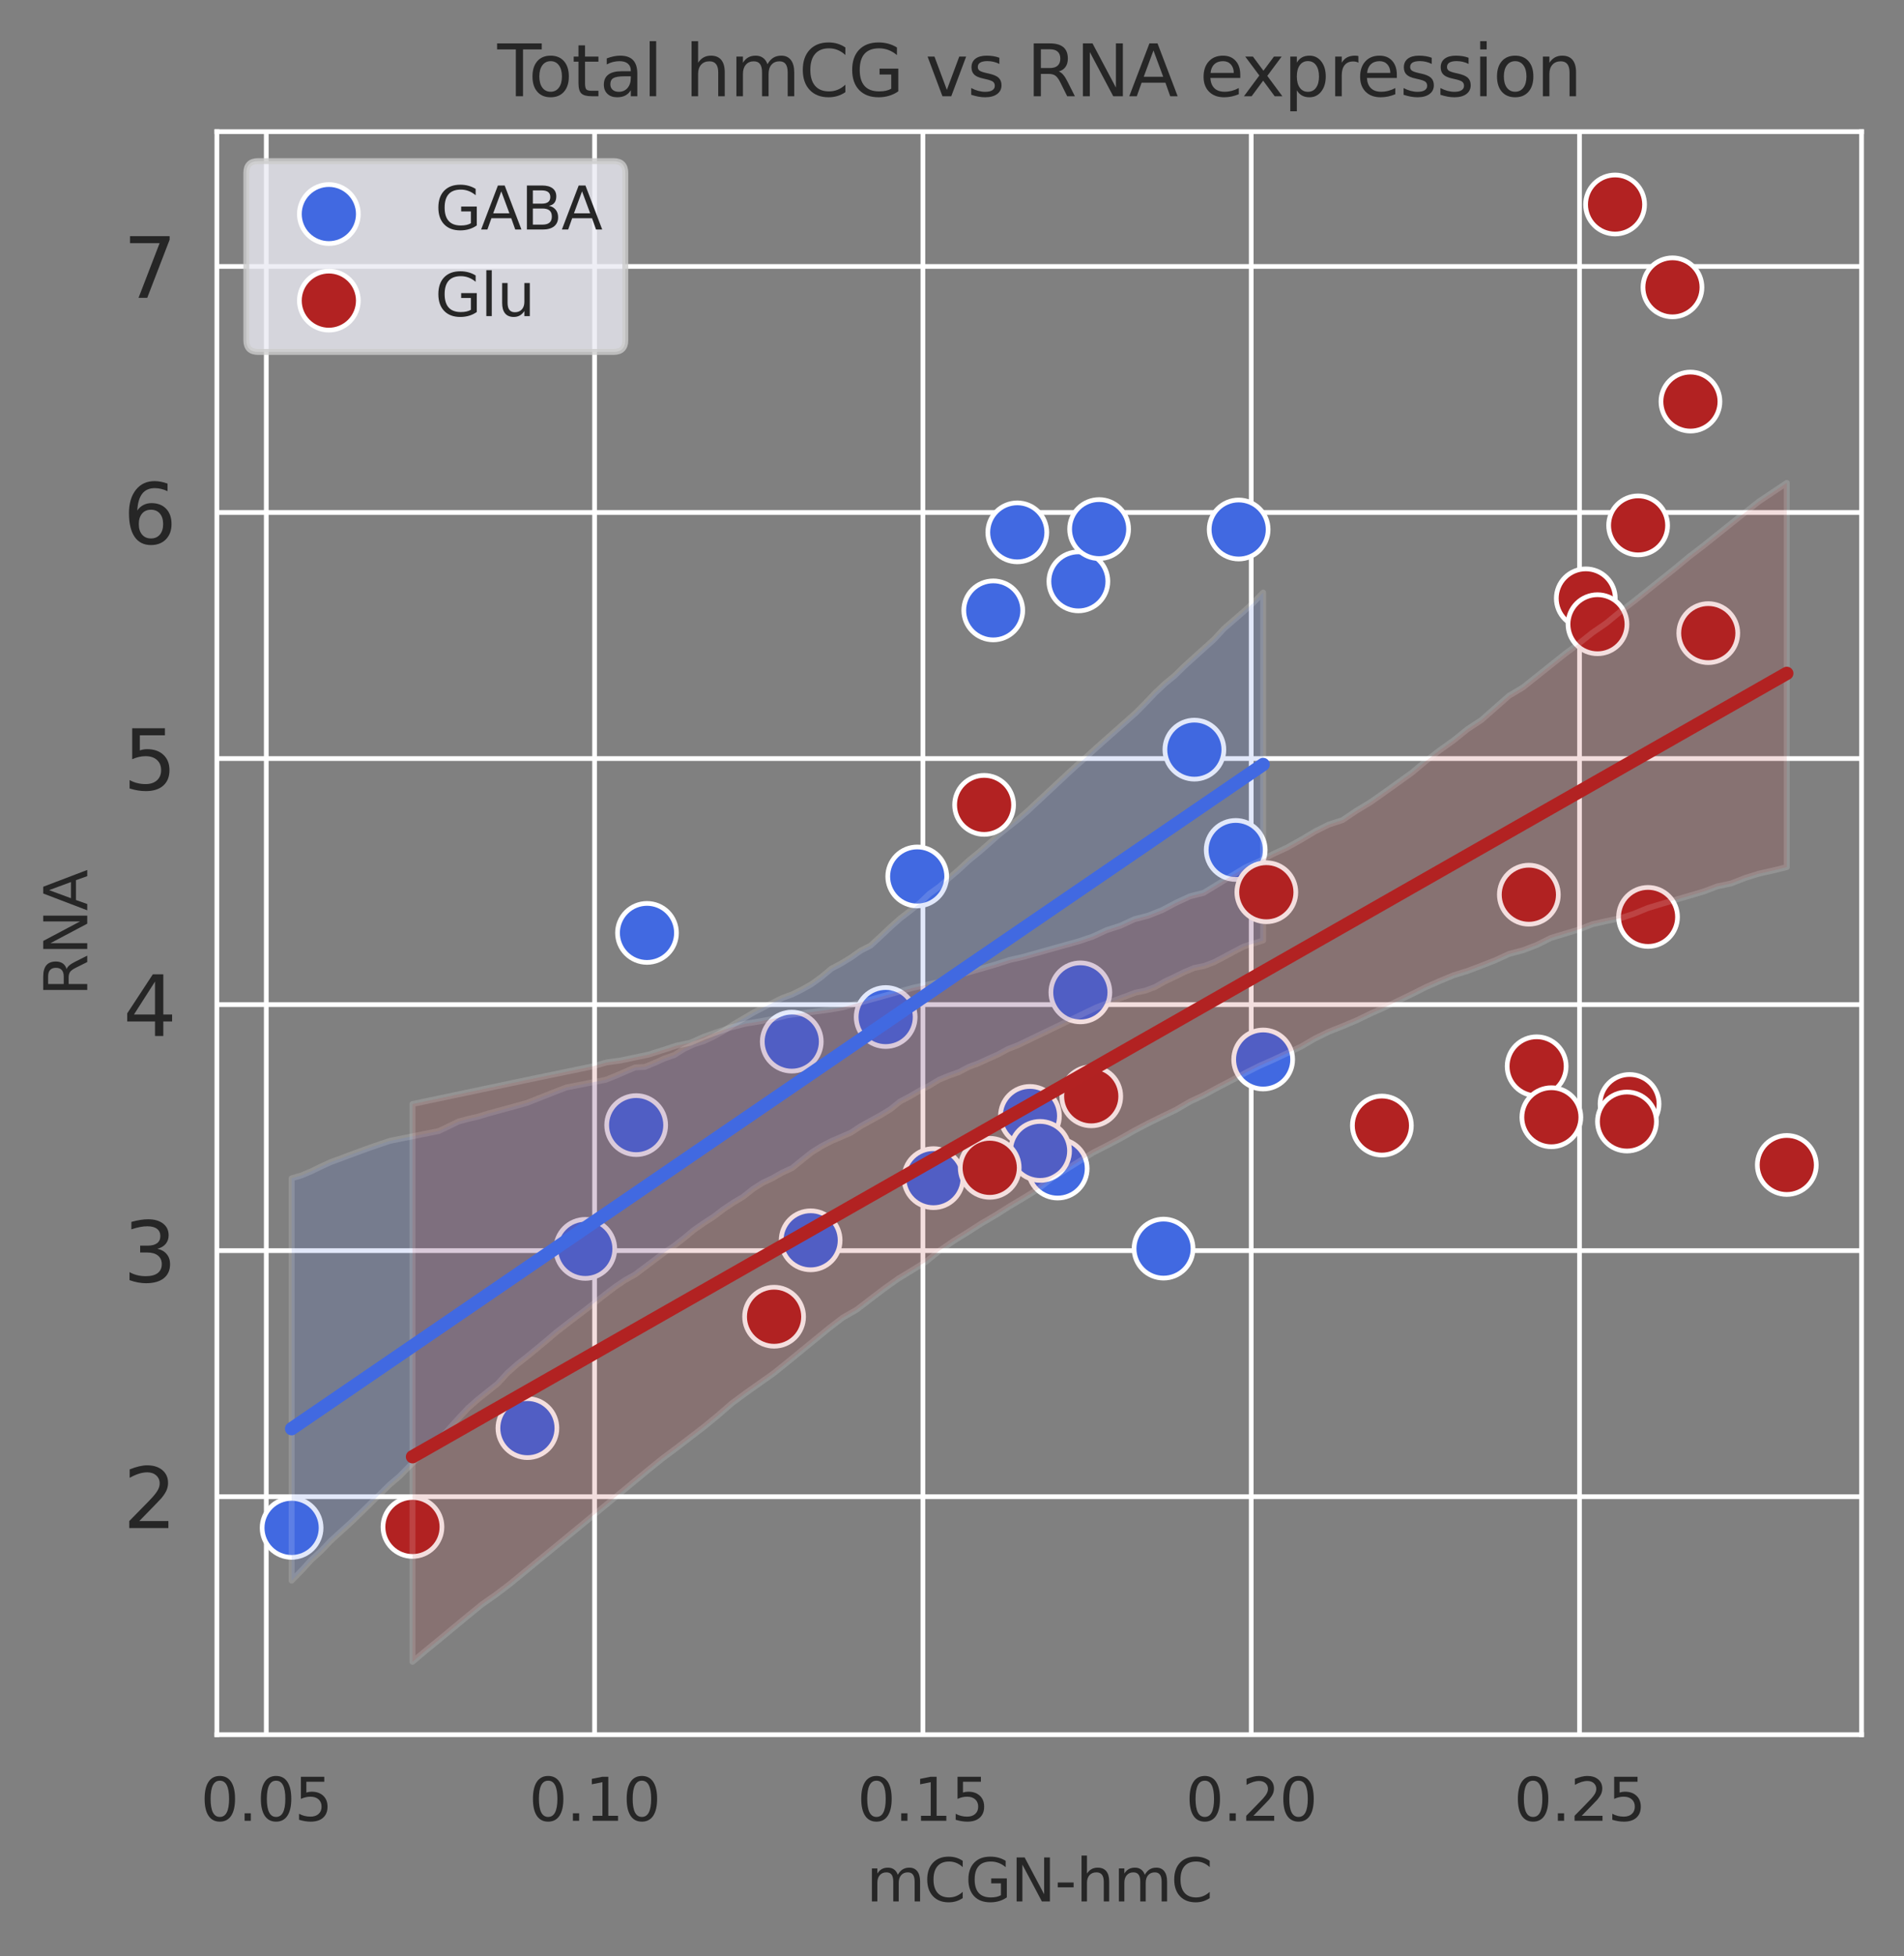 <?xml version="1.0" encoding="utf-8" standalone="no"?>
<!DOCTYPE svg PUBLIC "-//W3C//DTD SVG 1.1//EN"
  "http://www.w3.org/Graphics/SVG/1.1/DTD/svg11.dtd">
<svg xmlns:xlink="http://www.w3.org/1999/xlink" width="322.986pt" height="331.674pt" viewBox="0 0 322.986 331.674" xmlns="http://www.w3.org/2000/svg" version="1.1">
 <rect x="0" y="0" width="322.986" height="331.674" fill="#808080" stroke="none"/>
 <defs>
  <style type="text/css">*{stroke-linejoin: round; stroke-linecap: butt}</style>
 </defs>
 <g id="figure_1">
  <g id="patch_1">
   <path d="M 0 331.674 
L 322.986 331.674 
L 322.986 0 
L 0 0 
L 0 331.674 
z
" style="fill: none"/>
  </g>
  <g id="axes_1">
   <g id="patch_2">
    <path d="M 36.786 294.118 
L 315.786 294.118 
L 315.786 22.318 
L 36.786 22.318 
L 36.786 294.118 
z
" style="fill: none"/>
   </g>
   <g id="matplotlib.axis_1">
    <g id="xtick_1">
     <g id="line2d_1">
      <path d="M 45.169 294.118 
L 45.169 22.318 
" clip-path="url(#p84ac9ad704)" style="fill: none; stroke: #ffffff; stroke-width: 0.8; stroke-linecap: round"/>
     </g>
     <g id="text_1">
      <!-- 0.05 -->
      <g style="fill: #262626" transform="translate(34.036 308.717)scale(0.1 -0.1)">
       <defs>
        <path id="DejaVuSans-30" d="M 2034 4250 
Q 1547 4250 1301 3770 
Q 1056 3291 1056 2328 
Q 1056 1369 1301 889 
Q 1547 409 2034 409 
Q 2525 409 2770 889 
Q 3016 1369 3016 2328 
Q 3016 3291 2770 3770 
Q 2525 4250 2034 4250 
z
M 2034 4750 
Q 2819 4750 3233 4129 
Q 3647 3509 3647 2328 
Q 3647 1150 3233 529 
Q 2819 -91 2034 -91 
Q 1250 -91 836 529 
Q 422 1150 422 2328 
Q 422 3509 836 4129 
Q 1250 4750 2034 4750 
z
" transform="scale(0.016)"/>
        <path id="DejaVuSans-2e" d="M 684 794 
L 1344 794 
L 1344 0 
L 684 0 
L 684 794 
z
" transform="scale(0.016)"/>
        <path id="DejaVuSans-35" d="M 691 4666 
L 3169 4666 
L 3169 4134 
L 1269 4134 
L 1269 2991 
Q 1406 3038 1543 3061 
Q 1681 3084 1819 3084 
Q 2600 3084 3056 2656 
Q 3513 2228 3513 1497 
Q 3513 744 3044 326 
Q 2575 -91 1722 -91 
Q 1428 -91 1123 -41 
Q 819 9 494 109 
L 494 744 
Q 775 591 1075 516 
Q 1375 441 1709 441 
Q 2250 441 2565 725 
Q 2881 1009 2881 1497 
Q 2881 1984 2565 2268 
Q 2250 2553 1709 2553 
Q 1456 2553 1204 2497 
Q 953 2441 691 2322 
L 691 4666 
z
" transform="scale(0.016)"/>
       </defs>
       <use xlink:href="#DejaVuSans-30"/>
       <use xlink:href="#DejaVuSans-2e" x="63.623"/>
       <use xlink:href="#DejaVuSans-30" x="95.41"/>
       <use xlink:href="#DejaVuSans-35" x="159.033"/>
      </g>
     </g>
    </g>
    <g id="xtick_2">
     <g id="line2d_2">
      <path d="M 100.862 294.118 
L 100.862 22.318 
" clip-path="url(#p84ac9ad704)" style="fill: none; stroke: #ffffff; stroke-width: 0.8; stroke-linecap: round"/>
     </g>
     <g id="text_2">
      <!-- 0.10 -->
      <g style="fill: #262626" transform="translate(89.73 308.717)scale(0.1 -0.1)">
       <defs>
        <path id="DejaVuSans-31" d="M 794 531 
L 1825 531 
L 1825 4091 
L 703 3866 
L 703 4441 
L 1819 4666 
L 2450 4666 
L 2450 531 
L 3481 531 
L 3481 0 
L 794 0 
L 794 531 
z
" transform="scale(0.016)"/>
       </defs>
       <use xlink:href="#DejaVuSans-30"/>
       <use xlink:href="#DejaVuSans-2e" x="63.623"/>
       <use xlink:href="#DejaVuSans-31" x="95.41"/>
       <use xlink:href="#DejaVuSans-30" x="159.033"/>
      </g>
     </g>
    </g>
    <g id="xtick_3">
     <g id="line2d_3">
      <path d="M 156.556 294.118 
L 156.556 22.318 
" clip-path="url(#p84ac9ad704)" style="fill: none; stroke: #ffffff; stroke-width: 0.8; stroke-linecap: round"/>
     </g>
     <g id="text_3">
      <!-- 0.15 -->
      <g style="fill: #262626" transform="translate(145.423 308.717)scale(0.1 -0.1)">
       <use xlink:href="#DejaVuSans-30"/>
       <use xlink:href="#DejaVuSans-2e" x="63.623"/>
       <use xlink:href="#DejaVuSans-31" x="95.41"/>
       <use xlink:href="#DejaVuSans-35" x="159.033"/>
      </g>
     </g>
    </g>
    <g id="xtick_4">
     <g id="line2d_4">
      <path d="M 212.25 294.118 
L 212.25 22.318 
" clip-path="url(#p84ac9ad704)" style="fill: none; stroke: #ffffff; stroke-width: 0.8; stroke-linecap: round"/>
     </g>
     <g id="text_4">
      <!-- 0.20 -->
      <g style="fill: #262626" transform="translate(201.117 308.717)scale(0.1 -0.1)">
       <defs>
        <path id="DejaVuSans-32" d="M 1228 531 
L 3431 531 
L 3431 0 
L 469 0 
L 469 531 
Q 828 903 1448 1529 
Q 2069 2156 2228 2338 
Q 2531 2678 2651 2914 
Q 2772 3150 2772 3378 
Q 2772 3750 2511 3984 
Q 2250 4219 1831 4219 
Q 1534 4219 1204 4116 
Q 875 4013 500 3803 
L 500 4441 
Q 881 4594 1212 4672 
Q 1544 4750 1819 4750 
Q 2544 4750 2975 4387 
Q 3406 4025 3406 3419 
Q 3406 3131 3298 2873 
Q 3191 2616 2906 2266 
Q 2828 2175 2409 1742 
Q 1991 1309 1228 531 
z
" transform="scale(0.016)"/>
       </defs>
       <use xlink:href="#DejaVuSans-30"/>
       <use xlink:href="#DejaVuSans-2e" x="63.623"/>
       <use xlink:href="#DejaVuSans-32" x="95.41"/>
       <use xlink:href="#DejaVuSans-30" x="159.033"/>
      </g>
     </g>
    </g>
    <g id="xtick_5">
     <g id="line2d_5">
      <path d="M 267.944 294.118 
L 267.944 22.318 
" clip-path="url(#p84ac9ad704)" style="fill: none; stroke: #ffffff; stroke-width: 0.8; stroke-linecap: round"/>
     </g>
     <g id="text_5">
      <!-- 0.25 -->
      <g style="fill: #262626" transform="translate(256.811 308.717)scale(0.1 -0.1)">
       <use xlink:href="#DejaVuSans-30"/>
       <use xlink:href="#DejaVuSans-2e" x="63.623"/>
       <use xlink:href="#DejaVuSans-32" x="95.41"/>
       <use xlink:href="#DejaVuSans-35" x="159.033"/>
      </g>
     </g>
    </g>
    <g id="text_6">
     <!-- mCGN-hmC -->
     <g style="fill: #262626" transform="translate(146.975 322.395)scale(0.1 -0.1)">
      <defs>
       <path id="DejaVuSans-6d" d="M 3328 2828 
Q 3544 3216 3844 3400 
Q 4144 3584 4550 3584 
Q 5097 3584 5394 3201 
Q 5691 2819 5691 2113 
L 5691 0 
L 5113 0 
L 5113 2094 
Q 5113 2597 4934 2840 
Q 4756 3084 4391 3084 
Q 3944 3084 3684 2787 
Q 3425 2491 3425 1978 
L 3425 0 
L 2847 0 
L 2847 2094 
Q 2847 2600 2669 2842 
Q 2491 3084 2119 3084 
Q 1678 3084 1418 2786 
Q 1159 2488 1159 1978 
L 1159 0 
L 581 0 
L 581 3500 
L 1159 3500 
L 1159 2956 
Q 1356 3278 1631 3431 
Q 1906 3584 2284 3584 
Q 2666 3584 2933 3390 
Q 3200 3197 3328 2828 
z
" transform="scale(0.016)"/>
       <path id="DejaVuSans-43" d="M 4122 4306 
L 4122 3641 
Q 3803 3938 3442 4084 
Q 3081 4231 2675 4231 
Q 1875 4231 1450 3742 
Q 1025 3253 1025 2328 
Q 1025 1406 1450 917 
Q 1875 428 2675 428 
Q 3081 428 3442 575 
Q 3803 722 4122 1019 
L 4122 359 
Q 3791 134 3420 21 
Q 3050 -91 2638 -91 
Q 1578 -91 968 557 
Q 359 1206 359 2328 
Q 359 3453 968 4101 
Q 1578 4750 2638 4750 
Q 3056 4750 3426 4639 
Q 3797 4528 4122 4306 
z
" transform="scale(0.016)"/>
       <path id="DejaVuSans-47" d="M 3809 666 
L 3809 1919 
L 2778 1919 
L 2778 2438 
L 4434 2438 
L 4434 434 
Q 4069 175 3628 42 
Q 3188 -91 2688 -91 
Q 1594 -91 976 548 
Q 359 1188 359 2328 
Q 359 3472 976 4111 
Q 1594 4750 2688 4750 
Q 3144 4750 3555 4637 
Q 3966 4525 4313 4306 
L 4313 3634 
Q 3963 3931 3569 4081 
Q 3175 4231 2741 4231 
Q 1884 4231 1454 3753 
Q 1025 3275 1025 2328 
Q 1025 1384 1454 906 
Q 1884 428 2741 428 
Q 3075 428 3337 486 
Q 3600 544 3809 666 
z
" transform="scale(0.016)"/>
       <path id="DejaVuSans-4e" d="M 628 4666 
L 1478 4666 
L 3547 763 
L 3547 4666 
L 4159 4666 
L 4159 0 
L 3309 0 
L 1241 3903 
L 1241 0 
L 628 0 
L 628 4666 
z
" transform="scale(0.016)"/>
       <path id="DejaVuSans-2d" d="M 313 2009 
L 1997 2009 
L 1997 1497 
L 313 1497 
L 313 2009 
z
" transform="scale(0.016)"/>
       <path id="DejaVuSans-68" d="M 3513 2113 
L 3513 0 
L 2938 0 
L 2938 2094 
Q 2938 2591 2744 2837 
Q 2550 3084 2163 3084 
Q 1697 3084 1428 2787 
Q 1159 2491 1159 1978 
L 1159 0 
L 581 0 
L 581 4863 
L 1159 4863 
L 1159 2956 
Q 1366 3272 1645 3428 
Q 1925 3584 2291 3584 
Q 2894 3584 3203 3211 
Q 3513 2838 3513 2113 
z
" transform="scale(0.016)"/>
      </defs>
      <use xlink:href="#DejaVuSans-6d"/>
      <use xlink:href="#DejaVuSans-43" x="97.412"/>
      <use xlink:href="#DejaVuSans-47" x="167.236"/>
      <use xlink:href="#DejaVuSans-4e" x="244.727"/>
      <use xlink:href="#DejaVuSans-2d" x="319.531"/>
      <use xlink:href="#DejaVuSans-68" x="355.615"/>
      <use xlink:href="#DejaVuSans-6d" x="418.994"/>
      <use xlink:href="#DejaVuSans-43" x="516.406"/>
     </g>
    </g>
   </g>
   <g id="matplotlib.axis_2">
    <g id="ytick_1">
     <g id="line2d_6">
      <path d="M 36.786 253.767 
L 315.786 253.767 
" clip-path="url(#p84ac9ad704)" style="fill: none; stroke: #ffffff; stroke-width: 0.8; stroke-linecap: round"/>
     </g>
     <g id="text_7">
      <!-- 2 -->
      <g style="fill: #262626" transform="translate(20.878 259.086)scale(0.14 -0.14)">
       <use xlink:href="#DejaVuSans-32"/>
      </g>
     </g>
    </g>
    <g id="ytick_2">
     <g id="line2d_7">
      <path d="M 36.786 212.049 
L 315.786 212.049 
" clip-path="url(#p84ac9ad704)" style="fill: none; stroke: #ffffff; stroke-width: 0.8; stroke-linecap: round"/>
     </g>
     <g id="text_8">
      <!-- 3 -->
      <g style="fill: #262626" transform="translate(20.878 217.368)scale(0.14 -0.14)">
       <defs>
        <path id="DejaVuSans-33" d="M 2597 2516 
Q 3050 2419 3304 2112 
Q 3559 1806 3559 1356 
Q 3559 666 3084 287 
Q 2609 -91 1734 -91 
Q 1441 -91 1130 -33 
Q 819 25 488 141 
L 488 750 
Q 750 597 1062 519 
Q 1375 441 1716 441 
Q 2309 441 2620 675 
Q 2931 909 2931 1356 
Q 2931 1769 2642 2001 
Q 2353 2234 1838 2234 
L 1294 2234 
L 1294 2753 
L 1863 2753 
Q 2328 2753 2575 2939 
Q 2822 3125 2822 3475 
Q 2822 3834 2567 4026 
Q 2313 4219 1838 4219 
Q 1578 4219 1281 4162 
Q 984 4106 628 3988 
L 628 4550 
Q 988 4650 1302 4700 
Q 1616 4750 1894 4750 
Q 2613 4750 3031 4423 
Q 3450 4097 3450 3541 
Q 3450 3153 3228 2886 
Q 3006 2619 2597 2516 
z
" transform="scale(0.016)"/>
       </defs>
       <use xlink:href="#DejaVuSans-33"/>
      </g>
     </g>
    </g>
    <g id="ytick_3">
     <g id="line2d_8">
      <path d="M 36.786 170.33 
L 315.786 170.33 
" clip-path="url(#p84ac9ad704)" style="fill: none; stroke: #ffffff; stroke-width: 0.8; stroke-linecap: round"/>
     </g>
     <g id="text_9">
      <!-- 4 -->
      <g style="fill: #262626" transform="translate(20.878 175.649)scale(0.14 -0.14)">
       <defs>
        <path id="DejaVuSans-34" d="M 2419 4116 
L 825 1625 
L 2419 1625 
L 2419 4116 
z
M 2253 4666 
L 3047 4666 
L 3047 1625 
L 3713 1625 
L 3713 1100 
L 3047 1100 
L 3047 0 
L 2419 0 
L 2419 1100 
L 313 1100 
L 313 1709 
L 2253 4666 
z
" transform="scale(0.016)"/>
       </defs>
       <use xlink:href="#DejaVuSans-34"/>
      </g>
     </g>
    </g>
    <g id="ytick_4">
     <g id="line2d_9">
      <path d="M 36.786 128.612 
L 315.786 128.612 
" clip-path="url(#p84ac9ad704)" style="fill: none; stroke: #ffffff; stroke-width: 0.8; stroke-linecap: round"/>
     </g>
     <g id="text_10">
      <!-- 5 -->
      <g style="fill: #262626" transform="translate(20.878 133.931)scale(0.14 -0.14)">
       <use xlink:href="#DejaVuSans-35"/>
      </g>
     </g>
    </g>
    <g id="ytick_5">
     <g id="line2d_10">
      <path d="M 36.786 86.894 
L 315.786 86.894 
" clip-path="url(#p84ac9ad704)" style="fill: none; stroke: #ffffff; stroke-width: 0.8; stroke-linecap: round"/>
     </g>
     <g id="text_11">
      <!-- 6 -->
      <g style="fill: #262626" transform="translate(20.878 92.212)scale(0.14 -0.14)">
       <defs>
        <path id="DejaVuSans-36" d="M 2113 2584 
Q 1688 2584 1439 2293 
Q 1191 2003 1191 1497 
Q 1191 994 1439 701 
Q 1688 409 2113 409 
Q 2538 409 2786 701 
Q 3034 994 3034 1497 
Q 3034 2003 2786 2293 
Q 2538 2584 2113 2584 
z
M 3366 4563 
L 3366 3988 
Q 3128 4100 2886 4159 
Q 2644 4219 2406 4219 
Q 1781 4219 1451 3797 
Q 1122 3375 1075 2522 
Q 1259 2794 1537 2939 
Q 1816 3084 2150 3084 
Q 2853 3084 3261 2657 
Q 3669 2231 3669 1497 
Q 3669 778 3244 343 
Q 2819 -91 2113 -91 
Q 1303 -91 875 529 
Q 447 1150 447 2328 
Q 447 3434 972 4092 
Q 1497 4750 2381 4750 
Q 2619 4750 2861 4703 
Q 3103 4656 3366 4563 
z
" transform="scale(0.016)"/>
       </defs>
       <use xlink:href="#DejaVuSans-36"/>
      </g>
     </g>
    </g>
    <g id="ytick_6">
     <g id="line2d_11">
      <path d="M 36.786 45.175 
L 315.786 45.175 
" clip-path="url(#p84ac9ad704)" style="fill: none; stroke: #ffffff; stroke-width: 0.8; stroke-linecap: round"/>
     </g>
     <g id="text_12">
      <!-- 7 -->
      <g style="fill: #262626" transform="translate(20.878 50.494)scale(0.14 -0.14)">
       <defs>
        <path id="DejaVuSans-37" d="M 525 4666 
L 3525 4666 
L 3525 4397 
L 1831 0 
L 1172 0 
L 2766 4134 
L 525 4134 
L 525 4666 
z
" transform="scale(0.016)"/>
       </defs>
       <use xlink:href="#DejaVuSans-37"/>
      </g>
     </g>
    </g>
    <g id="text_13">
     <!-- RNA -->
     <g style="fill: #262626" transform="translate(14.798 168.853)rotate(-90)scale(0.1 -0.1)">
      <defs>
       <path id="DejaVuSans-52" d="M 2841 2188 
Q 3044 2119 3236 1894 
Q 3428 1669 3622 1275 
L 4263 0 
L 3584 0 
L 2988 1197 
Q 2756 1666 2539 1819 
Q 2322 1972 1947 1972 
L 1259 1972 
L 1259 0 
L 628 0 
L 628 4666 
L 2053 4666 
Q 2853 4666 3247 4331 
Q 3641 3997 3641 3322 
Q 3641 2881 3436 2590 
Q 3231 2300 2841 2188 
z
M 1259 4147 
L 1259 2491 
L 2053 2491 
Q 2509 2491 2742 2702 
Q 2975 2913 2975 3322 
Q 2975 3731 2742 3939 
Q 2509 4147 2053 4147 
L 1259 4147 
z
" transform="scale(0.016)"/>
       <path id="DejaVuSans-41" d="M 2188 4044 
L 1331 1722 
L 3047 1722 
L 2188 4044 
z
M 1831 4666 
L 2547 4666 
L 4325 0 
L 3669 0 
L 3244 1197 
L 1141 1197 
L 716 0 
L 50 0 
L 1831 4666 
z
" transform="scale(0.016)"/>
      </defs>
      <use xlink:href="#DejaVuSans-52"/>
      <use xlink:href="#DejaVuSans-4e" x="69.482"/>
      <use xlink:href="#DejaVuSans-41" x="144.287"/>
     </g>
    </g>
   </g>
   <g id="PathCollection_1">
    <defs>
     <path id="m76c5eafc3a" d="M 0 5 
C 1.326 5 2.598 4.473 3.536 3.536 
C 4.473 2.598 5 1.326 5 0 
C 5 -1.326 4.473 -2.598 3.536 -3.536 
C 2.598 -4.473 1.326 -5 0 -5 
C -1.326 -5 -2.598 -4.473 -3.536 -3.536 
C -4.473 -2.598 -5 -1.326 -5 0 
C -5 1.326 -4.473 2.598 -3.536 3.536 
C -2.598 4.473 -1.326 5 0 5 
z
" style="stroke: #ffffff; stroke-width: 0.8"/>
    </defs>
    <g clip-path="url(#p84ac9ad704)">
     <use xlink:href="#m76c5eafc3a" x="214.278" y="179.64" style="fill: #4169e1; stroke: #ffffff; stroke-width: 0.8"/>
     <use xlink:href="#m76c5eafc3a" x="179.419" y="198.129" style="fill: #4169e1; stroke: #ffffff; stroke-width: 0.8"/>
     <use xlink:href="#m76c5eafc3a" x="174.715" y="189.211" style="fill: #4169e1; stroke: #ffffff; stroke-width: 0.8"/>
     <use xlink:href="#m76c5eafc3a" x="183.268" y="168.259" style="fill: #4169e1; stroke: #ffffff; stroke-width: 0.8"/>
     <use xlink:href="#m76c5eafc3a" x="176.432" y="195.14" style="fill: #4169e1; stroke: #ffffff; stroke-width: 0.8"/>
     <use xlink:href="#m76c5eafc3a" x="197.379" y="211.703" style="fill: #4169e1; stroke: #ffffff; stroke-width: 0.8"/>
     <use xlink:href="#m76c5eafc3a" x="182.932" y="98.571" style="fill: #4169e1; stroke: #ffffff; stroke-width: 0.8"/>
     <use xlink:href="#m76c5eafc3a" x="134.311" y="176.605" style="fill: #4169e1; stroke: #ffffff; stroke-width: 0.8"/>
     <use xlink:href="#m76c5eafc3a" x="137.514" y="210.297" style="fill: #4169e1; stroke: #ffffff; stroke-width: 0.8"/>
     <use xlink:href="#m76c5eafc3a" x="99.286" y="211.75" style="fill: #4169e1; stroke: #ffffff; stroke-width: 0.8"/>
     <use xlink:href="#m76c5eafc3a" x="107.918" y="190.763" style="fill: #4169e1; stroke: #ffffff; stroke-width: 0.8"/>
     <use xlink:href="#m76c5eafc3a" x="49.467" y="259.052" style="fill: #4169e1; stroke: #ffffff; stroke-width: 0.8"/>
     <use xlink:href="#m76c5eafc3a" x="89.469" y="242.141" style="fill: #4169e1; stroke: #ffffff; stroke-width: 0.8"/>
     <use xlink:href="#m76c5eafc3a" x="150.242" y="172.439" style="fill: #4169e1; stroke: #ffffff; stroke-width: 0.8"/>
     <use xlink:href="#m76c5eafc3a" x="186.448" y="89.706" style="fill: #4169e1; stroke: #ffffff; stroke-width: 0.8"/>
     <use xlink:href="#m76c5eafc3a" x="155.595" y="148.606" style="fill: #4169e1; stroke: #ffffff; stroke-width: 0.8"/>
     <use xlink:href="#m76c5eafc3a" x="158.345" y="199.758" style="fill: #4169e1; stroke: #ffffff; stroke-width: 0.8"/>
     <use xlink:href="#m76c5eafc3a" x="202.61" y="127.102" style="fill: #4169e1; stroke: #ffffff; stroke-width: 0.8"/>
     <use xlink:href="#m76c5eafc3a" x="172.569" y="90.262" style="fill: #4169e1; stroke: #ffffff; stroke-width: 0.8"/>
     <use xlink:href="#m76c5eafc3a" x="168.491" y="103.493" style="fill: #4169e1; stroke: #ffffff; stroke-width: 0.8"/>
     <use xlink:href="#m76c5eafc3a" x="209.618" y="144.11" style="fill: #4169e1; stroke: #ffffff; stroke-width: 0.8"/>
     <use xlink:href="#m76c5eafc3a" x="109.753" y="158.176" style="fill: #4169e1; stroke: #ffffff; stroke-width: 0.8"/>
     <use xlink:href="#m76c5eafc3a" x="210.122" y="89.777" style="fill: #4169e1; stroke: #ffffff; stroke-width: 0.8"/>
    </g>
   </g>
   <g id="PolyCollection_1">
    <defs>
     <path id="m5c1e2be48b" d="M 49.467 -131.887 
L 49.467 -63.67 
L 51.132 -65.363 
L 52.797 -67.181 
L 54.462 -68.705 
L 56.126 -70.446 
L 57.791 -71.957 
L 59.456 -73.468 
L 61.121 -75.07 
L 62.785 -76.696 
L 64.45 -78.328 
L 66.115 -79.957 
L 67.78 -81.37 
L 69.444 -83.068 
L 71.109 -84.677 
L 72.774 -86.081 
L 74.439 -87.495 
L 76.103 -89.34 
L 77.768 -91.185 
L 79.433 -92.962 
L 81.098 -94.422 
L 82.762 -95.749 
L 84.427 -97.076 
L 86.092 -98.892 
L 87.757 -100.368 
L 89.421 -101.667 
L 91.086 -103.029 
L 92.751 -104.414 
L 94.416 -105.833 
L 96.08 -107.116 
L 97.745 -108.401 
L 99.41 -109.656 
L 101.075 -110.965 
L 102.739 -112.262 
L 104.404 -113.526 
L 106.069 -114.646 
L 107.734 -115.572 
L 109.398 -116.815 
L 111.063 -118.075 
L 112.728 -119.329 
L 114.393 -120.457 
L 116.057 -121.752 
L 117.722 -123.138 
L 119.387 -124.297 
L 121.052 -125.373 
L 122.716 -126.64 
L 124.381 -127.756 
L 126.046 -128.74 
L 127.711 -130.063 
L 129.375 -131.122 
L 131.04 -131.908 
L 132.705 -132.855 
L 134.37 -133.621 
L 136.034 -134.969 
L 137.699 -136.293 
L 139.364 -137.327 
L 141.029 -138.19 
L 142.693 -138.908 
L 144.358 -139.632 
L 146.023 -140.738 
L 147.688 -141.655 
L 149.352 -142.562 
L 151.017 -143.573 
L 152.682 -144.909 
L 154.347 -145.787 
L 156.011 -146.744 
L 157.676 -147.615 
L 159.341 -148.622 
L 161.006 -149.301 
L 162.67 -149.894 
L 164.335 -150.774 
L 166 -151.389 
L 167.665 -152.16 
L 169.329 -152.897 
L 170.994 -153.807 
L 172.659 -154.448 
L 174.324 -155.247 
L 175.988 -156.05 
L 177.653 -156.846 
L 179.318 -157.648 
L 180.983 -158.452 
L 182.647 -159.257 
L 184.312 -160.061 
L 185.977 -160.861 
L 187.642 -161.502 
L 189.306 -162.138 
L 190.971 -162.751 
L 192.636 -163.371 
L 194.301 -163.708 
L 195.965 -164.34 
L 197.63 -165.281 
L 199.295 -166.06 
L 200.96 -166.883 
L 202.624 -167.57 
L 204.289 -167.898 
L 205.954 -168.531 
L 207.619 -169.403 
L 209.283 -170.298 
L 210.948 -171.171 
L 212.613 -171.695 
L 214.278 -172.218 
L 214.278 -231.209 
L 214.278 -231.209 
L 212.613 -229.486 
L 210.948 -227.968 
L 209.283 -226.526 
L 207.619 -225.079 
L 205.954 -223.275 
L 204.289 -221.777 
L 202.624 -220.277 
L 200.96 -218.772 
L 199.295 -217.138 
L 197.63 -215.775 
L 195.965 -214.208 
L 194.301 -212.466 
L 192.636 -210.785 
L 190.971 -209.31 
L 189.306 -207.835 
L 187.642 -206.36 
L 185.977 -204.884 
L 184.312 -203.364 
L 182.647 -201.91 
L 180.983 -200.382 
L 179.318 -198.826 
L 177.653 -197.27 
L 175.988 -195.718 
L 174.324 -194.166 
L 172.659 -192.712 
L 170.994 -191.38 
L 169.329 -190.051 
L 167.665 -188.574 
L 166 -187.126 
L 164.335 -185.773 
L 162.67 -184.225 
L 161.006 -182.803 
L 159.341 -181.331 
L 157.676 -180.136 
L 156.011 -178.542 
L 154.347 -177.215 
L 152.682 -175.938 
L 151.017 -174.45 
L 149.352 -172.883 
L 147.688 -171.353 
L 146.023 -170.504 
L 144.358 -169.331 
L 142.693 -168.317 
L 141.029 -167.432 
L 139.364 -166.041 
L 137.699 -164.835 
L 136.034 -163.895 
L 134.37 -163.068 
L 132.705 -162.464 
L 131.04 -161.632 
L 129.375 -160.803 
L 127.711 -159.932 
L 126.046 -158.946 
L 124.381 -157.964 
L 122.716 -156.848 
L 121.052 -155.924 
L 119.387 -155.141 
L 117.722 -154.621 
L 116.057 -153.844 
L 114.393 -152.794 
L 112.728 -152.219 
L 111.063 -151.468 
L 109.398 -150.782 
L 107.734 -150.687 
L 106.069 -149.975 
L 104.404 -149.255 
L 102.739 -148.594 
L 101.075 -148.273 
L 99.41 -147.948 
L 97.745 -147.622 
L 96.08 -147.296 
L 94.416 -146.658 
L 92.751 -146.004 
L 91.086 -145.35 
L 89.421 -144.689 
L 87.757 -144.219 
L 86.092 -143.765 
L 84.427 -143.311 
L 82.762 -142.857 
L 81.098 -142.342 
L 79.433 -141.964 
L 77.768 -141.514 
L 76.103 -140.699 
L 74.439 -139.906 
L 72.774 -139.572 
L 71.109 -139.239 
L 69.444 -138.905 
L 67.78 -138.571 
L 66.115 -138.235 
L 64.45 -137.673 
L 62.785 -137.097 
L 61.121 -136.494 
L 59.456 -135.882 
L 57.791 -135.254 
L 56.126 -134.649 
L 54.462 -133.889 
L 52.797 -133.077 
L 51.132 -132.378 
L 49.467 -131.887 
z
" style="stroke: #ffffff; stroke-opacity: 0.15"/>
    </defs>
    <g clip-path="url(#p84ac9ad704)">
     <use xlink:href="#m5c1e2be48b" x="0" y="331.674" style="fill: #4169e1; fill-opacity: 0.15; stroke: #ffffff; stroke-opacity: 0.15"/>
    </g>
   </g>
   <g id="PathCollection_2">
    <defs>
     <path id="m93fe750010" d="M 0 5 
C 1.326 5 2.598 4.473 3.536 3.536 
C 4.473 2.598 5 1.326 5 0 
C 5 -1.326 4.473 -2.598 3.536 -3.536 
C 2.598 -4.473 1.326 -5 0 -5 
C -1.326 -5 -2.598 -4.473 -3.536 -3.536 
C -4.473 -2.598 -5 -1.326 -5 0 
C -5 1.326 -4.473 2.598 -3.536 3.536 
C -2.598 4.473 -1.326 5 0 5 
z
" style="stroke: #ffffff; stroke-width: 0.8"/>
    </defs>
    <g clip-path="url(#p84ac9ad704)">
     <use xlink:href="#m93fe750010" x="260.669" y="180.792" style="fill: #b22222; stroke: #ffffff; stroke-width: 0.8"/>
     <use xlink:href="#m93fe750010" x="276.43" y="187.183" style="fill: #b22222; stroke: #ffffff; stroke-width: 0.8"/>
     <use xlink:href="#m93fe750010" x="275.988" y="190.156" style="fill: #b22222; stroke: #ffffff; stroke-width: 0.8"/>
     <use xlink:href="#m93fe750010" x="303.104" y="197.522" style="fill: #b22222; stroke: #ffffff; stroke-width: 0.8"/>
     <use xlink:href="#m93fe750010" x="273.976" y="34.673" style="fill: #b22222; stroke: #ffffff; stroke-width: 0.8"/>
     <use xlink:href="#m93fe750010" x="214.816" y="151.28" style="fill: #b22222; stroke: #ffffff; stroke-width: 0.8"/>
     <use xlink:href="#m93fe750010" x="234.416" y="190.84" style="fill: #b22222; stroke: #ffffff; stroke-width: 0.8"/>
     <use xlink:href="#m93fe750010" x="167.893" y="198.005" style="fill: #b22222; stroke: #ffffff; stroke-width: 0.8"/>
     <use xlink:href="#m93fe750010" x="185.115" y="185.88" style="fill: #b22222; stroke: #ffffff; stroke-width: 0.8"/>
     <use xlink:href="#m93fe750010" x="69.971" y="258.894" style="fill: #b22222; stroke: #ffffff; stroke-width: 0.8"/>
     <use xlink:href="#m93fe750010" x="131.313" y="223.254" style="fill: #b22222; stroke: #ffffff; stroke-width: 0.8"/>
     <use xlink:href="#m93fe750010" x="263.167" y="189.429" style="fill: #b22222; stroke: #ffffff; stroke-width: 0.8"/>
     <use xlink:href="#m93fe750010" x="286.76" y="68.088" style="fill: #b22222; stroke: #ffffff; stroke-width: 0.8"/>
     <use xlink:href="#m93fe750010" x="259.347" y="151.696" style="fill: #b22222; stroke: #ffffff; stroke-width: 0.8"/>
     <use xlink:href="#m93fe750010" x="279.567" y="155.466" style="fill: #b22222; stroke: #ffffff; stroke-width: 0.8"/>
     <use xlink:href="#m93fe750010" x="289.785" y="107.348" style="fill: #b22222; stroke: #ffffff; stroke-width: 0.8"/>
     <use xlink:href="#m93fe750010" x="283.71" y="48.72" style="fill: #b22222; stroke: #ffffff; stroke-width: 0.8"/>
     <use xlink:href="#m93fe750010" x="269.007" y="101.456" style="fill: #b22222; stroke: #ffffff; stroke-width: 0.8"/>
     <use xlink:href="#m93fe750010" x="270.991" y="105.839" style="fill: #b22222; stroke: #ffffff; stroke-width: 0.8"/>
     <use xlink:href="#m93fe750010" x="166.94" y="136.469" style="fill: #b22222; stroke: #ffffff; stroke-width: 0.8"/>
     <use xlink:href="#m93fe750010" x="277.884" y="89.08" style="fill: #b22222; stroke: #ffffff; stroke-width: 0.8"/>
    </g>
   </g>
   <g id="PolyCollection_2">
    <defs>
     <path id="m37ebeb6374" d="M 69.971 -144.486 
L 69.971 -49.911 
L 72.326 -51.896 
L 74.681 -53.82 
L 77.036 -55.769 
L 79.391 -57.718 
L 81.746 -59.636 
L 84.101 -61.287 
L 86.456 -63.073 
L 88.81 -65.005 
L 91.165 -66.938 
L 93.52 -68.872 
L 95.875 -70.811 
L 98.23 -72.751 
L 100.585 -74.695 
L 102.94 -76.64 
L 105.295 -78.585 
L 107.649 -80.53 
L 110.004 -82.475 
L 112.359 -84.376 
L 114.714 -86.135 
L 117.069 -87.939 
L 119.424 -89.747 
L 121.779 -91.683 
L 124.134 -93.728 
L 126.488 -95.468 
L 128.843 -97.133 
L 131.198 -98.799 
L 133.553 -100.688 
L 135.908 -102.614 
L 138.263 -104.539 
L 140.618 -106.464 
L 142.972 -108.267 
L 145.327 -109.614 
L 147.682 -111.423 
L 150.037 -113.21 
L 152.392 -114.886 
L 154.747 -116.311 
L 157.102 -117.769 
L 159.457 -119.681 
L 161.811 -121.288 
L 164.166 -122.744 
L 166.521 -124.258 
L 168.876 -125.631 
L 171.231 -127.123 
L 173.586 -128.522 
L 175.941 -129.966 
L 178.296 -131.78 
L 180.65 -133.271 
L 183.005 -134.728 
L 185.36 -136.202 
L 187.715 -137.403 
L 190.07 -138.636 
L 192.425 -139.975 
L 194.78 -141.212 
L 197.135 -142.372 
L 199.489 -143.502 
L 201.844 -144.873 
L 204.199 -145.988 
L 206.554 -147.26 
L 208.909 -148.485 
L 211.264 -149.755 
L 213.619 -150.942 
L 215.974 -151.983 
L 218.328 -153.092 
L 220.683 -154.201 
L 223.038 -155.574 
L 225.393 -156.727 
L 227.748 -157.666 
L 230.103 -158.654 
L 232.458 -159.793 
L 234.813 -160.842 
L 237.167 -161.981 
L 239.522 -163.117 
L 241.877 -164.302 
L 244.232 -165.338 
L 246.587 -166.317 
L 248.942 -167.042 
L 251.297 -167.934 
L 253.651 -168.856 
L 256.006 -169.935 
L 258.361 -170.553 
L 260.716 -171.458 
L 263.071 -172.634 
L 265.426 -173.35 
L 267.781 -174.049 
L 270.136 -174.97 
L 272.49 -175.503 
L 274.845 -175.98 
L 277.2 -176.751 
L 279.555 -177.721 
L 281.91 -178.432 
L 284.265 -179.119 
L 286.62 -179.808 
L 288.975 -180.502 
L 291.329 -181.39 
L 293.684 -181.887 
L 296.039 -182.815 
L 298.394 -183.547 
L 300.749 -184.072 
L 303.104 -184.65 
L 303.104 -249.803 
L 303.104 -249.803 
L 300.749 -248.231 
L 298.394 -246.659 
L 296.039 -244.802 
L 293.684 -242.922 
L 291.329 -241.038 
L 288.975 -239.154 
L 286.62 -237.354 
L 284.265 -235.403 
L 281.91 -233.513 
L 279.555 -231.631 
L 277.2 -229.749 
L 274.845 -227.964 
L 272.49 -226.023 
L 270.136 -224.401 
L 267.781 -222.525 
L 265.426 -220.77 
L 263.071 -218.894 
L 260.716 -217.013 
L 258.361 -215.132 
L 256.006 -213.726 
L 253.651 -211.663 
L 251.297 -209.589 
L 248.942 -208.045 
L 246.587 -206.146 
L 244.232 -204.468 
L 241.877 -202.652 
L 239.522 -200.673 
L 237.167 -198.982 
L 234.813 -197.299 
L 232.458 -195.641 
L 230.103 -194.222 
L 227.748 -192.632 
L 225.393 -191.861 
L 223.038 -190.684 
L 220.683 -189.281 
L 218.328 -187.963 
L 215.974 -186.88 
L 213.619 -185.64 
L 211.264 -184.59 
L 208.909 -183.17 
L 206.554 -181.741 
L 204.199 -180.302 
L 201.844 -179.698 
L 199.489 -178.604 
L 197.135 -177.361 
L 194.78 -176.425 
L 192.425 -175.816 
L 190.07 -174.724 
L 187.715 -173.963 
L 185.36 -172.872 
L 183.005 -172.073 
L 180.65 -171.421 
L 178.296 -170.764 
L 175.941 -170.101 
L 173.586 -169.438 
L 171.231 -168.903 
L 168.876 -168.142 
L 166.521 -167.453 
L 164.166 -166.787 
L 161.811 -166.138 
L 159.457 -165.207 
L 157.102 -164.676 
L 154.747 -164.154 
L 152.392 -163.499 
L 150.037 -162.844 
L 147.682 -162.189 
L 145.327 -161.534 
L 142.972 -160.879 
L 140.618 -160.475 
L 138.263 -160.163 
L 135.908 -159.852 
L 133.553 -159.533 
L 131.198 -158.932 
L 128.843 -158.491 
L 126.488 -158.114 
L 124.134 -157.515 
L 121.779 -156.732 
L 119.424 -155.908 
L 117.069 -154.862 
L 114.714 -154.375 
L 112.359 -153.6 
L 110.004 -152.862 
L 107.649 -152.37 
L 105.295 -151.872 
L 102.94 -151.552 
L 100.585 -150.887 
L 98.23 -150.4 
L 95.875 -149.913 
L 93.52 -149.427 
L 91.165 -148.94 
L 88.81 -148.45 
L 86.456 -147.955 
L 84.101 -147.459 
L 81.746 -146.964 
L 79.391 -146.468 
L 77.036 -145.973 
L 74.681 -145.477 
L 72.326 -144.982 
L 69.971 -144.486 
z
" style="stroke: #ffffff; stroke-opacity: 0.15"/>
    </defs>
    <g clip-path="url(#p84ac9ad704)">
     <use xlink:href="#m37ebeb6374" x="0" y="331.674" style="fill: #b22222; fill-opacity: 0.15; stroke: #ffffff; stroke-opacity: 0.15"/>
    </g>
   </g>
   <g id="line2d_12">
    <path d="M 49.467 242.24 
L 51.132 241.102 
L 52.797 239.965 
L 54.462 238.827 
L 56.126 237.689 
L 57.791 236.552 
L 59.456 235.414 
L 61.121 234.277 
L 62.785 233.139 
L 64.45 232.002 
L 66.115 230.864 
L 67.78 229.726 
L 69.444 228.589 
L 71.109 227.451 
L 72.774 226.314 
L 74.439 225.176 
L 76.103 224.039 
L 77.768 222.901 
L 79.433 221.763 
L 81.098 220.626 
L 82.762 219.488 
L 84.427 218.351 
L 86.092 217.213 
L 87.757 216.075 
L 89.421 214.938 
L 91.086 213.8 
L 92.751 212.663 
L 94.416 211.525 
L 96.08 210.388 
L 97.745 209.25 
L 99.41 208.112 
L 101.075 206.975 
L 102.739 205.837 
L 104.404 204.7 
L 106.069 203.562 
L 107.734 202.425 
L 109.398 201.287 
L 111.063 200.149 
L 112.728 199.012 
L 114.393 197.874 
L 116.057 196.737 
L 117.722 195.599 
L 119.387 194.461 
L 121.052 193.324 
L 122.716 192.186 
L 124.381 191.049 
L 126.046 189.911 
L 127.711 188.774 
L 129.375 187.636 
L 131.04 186.498 
L 132.705 185.361 
L 134.37 184.223 
L 136.034 183.086 
L 137.699 181.948 
L 139.364 180.811 
L 141.029 179.673 
L 142.693 178.535 
L 144.358 177.398 
L 146.023 176.26 
L 147.688 175.123 
L 149.352 173.985 
L 151.017 172.848 
L 152.682 171.71 
L 154.347 170.572 
L 156.011 169.435 
L 157.676 168.297 
L 159.341 167.16 
L 161.006 166.022 
L 162.67 164.884 
L 164.335 163.747 
L 166 162.609 
L 167.665 161.472 
L 169.329 160.334 
L 170.994 159.197 
L 172.659 158.059 
L 174.324 156.921 
L 175.988 155.784 
L 177.653 154.646 
L 179.318 153.509 
L 180.983 152.371 
L 182.647 151.234 
L 184.312 150.096 
L 185.977 148.958 
L 187.642 147.821 
L 189.306 146.683 
L 190.971 145.546 
L 192.636 144.408 
L 194.301 143.27 
L 195.965 142.133 
L 197.63 140.995 
L 199.295 139.858 
L 200.96 138.72 
L 202.624 137.583 
L 204.289 136.445 
L 205.954 135.307 
L 207.619 134.17 
L 209.283 133.032 
L 210.948 131.895 
L 212.613 130.757 
L 214.278 129.62 
" clip-path="url(#p84ac9ad704)" style="fill: none; stroke: #4169e1; stroke-width: 2.25; stroke-linecap: round"/>
   </g>
   <g id="line2d_13">
    <path d="M 69.971 246.993 
L 72.326 245.651 
L 74.681 244.31 
L 77.036 242.968 
L 79.391 241.626 
L 81.746 240.285 
L 84.101 238.943 
L 86.456 237.601 
L 88.81 236.26 
L 91.165 234.918 
L 93.52 233.576 
L 95.875 232.235 
L 98.23 230.893 
L 100.585 229.552 
L 102.94 228.21 
L 105.295 226.868 
L 107.649 225.527 
L 110.004 224.185 
L 112.359 222.843 
L 114.714 221.502 
L 117.069 220.16 
L 119.424 218.818 
L 121.779 217.477 
L 124.134 216.135 
L 126.488 214.793 
L 128.843 213.452 
L 131.198 212.11 
L 133.553 210.768 
L 135.908 209.427 
L 138.263 208.085 
L 140.618 206.743 
L 142.972 205.402 
L 145.327 204.06 
L 147.682 202.718 
L 150.037 201.377 
L 152.392 200.035 
L 154.747 198.693 
L 157.102 197.352 
L 159.457 196.01 
L 161.811 194.668 
L 164.166 193.327 
L 166.521 191.985 
L 168.876 190.643 
L 171.231 189.302 
L 173.586 187.96 
L 175.941 186.618 
L 178.296 185.277 
L 180.65 183.935 
L 183.005 182.594 
L 185.36 181.252 
L 187.715 179.91 
L 190.07 178.569 
L 192.425 177.227 
L 194.78 175.885 
L 197.135 174.544 
L 199.489 173.202 
L 201.844 171.86 
L 204.199 170.519 
L 206.554 169.177 
L 208.909 167.835 
L 211.264 166.494 
L 213.619 165.152 
L 215.974 163.81 
L 218.328 162.469 
L 220.683 161.127 
L 223.038 159.785 
L 225.393 158.444 
L 227.748 157.102 
L 230.103 155.76 
L 232.458 154.419 
L 234.813 153.077 
L 237.167 151.735 
L 239.522 150.394 
L 241.877 149.052 
L 244.232 147.71 
L 246.587 146.369 
L 248.942 145.027 
L 251.297 143.685 
L 253.651 142.344 
L 256.006 141.002 
L 258.361 139.66 
L 260.716 138.319 
L 263.071 136.977 
L 265.426 135.636 
L 267.781 134.294 
L 270.136 132.952 
L 272.49 131.611 
L 274.845 130.269 
L 277.2 128.927 
L 279.555 127.586 
L 281.91 126.244 
L 284.265 124.902 
L 286.62 123.561 
L 288.975 122.219 
L 291.329 120.877 
L 293.684 119.536 
L 296.039 118.194 
L 298.394 116.852 
L 300.749 115.511 
L 303.104 114.169 
" clip-path="url(#p84ac9ad704)" style="fill: none; stroke: #b22222; stroke-width: 2.25; stroke-linecap: round"/>
   </g>
   <g id="patch_3">
    <path d="M 36.786 294.118 
L 36.786 22.318 
" style="fill: none; stroke: #ffffff; stroke-width: 0.8; stroke-linejoin: miter; stroke-linecap: square"/>
   </g>
   <g id="patch_4">
    <path d="M 315.786 294.118 
L 315.786 22.318 
" style="fill: none; stroke: #ffffff; stroke-width: 0.8; stroke-linejoin: miter; stroke-linecap: square"/>
   </g>
   <g id="patch_5">
    <path d="M 36.786 294.118 
L 315.786 294.118 
" style="fill: none; stroke: #ffffff; stroke-width: 0.8; stroke-linejoin: miter; stroke-linecap: square"/>
   </g>
   <g id="patch_6">
    <path d="M 36.786 22.318 
L 315.786 22.318 
" style="fill: none; stroke: #ffffff; stroke-width: 0.8; stroke-linejoin: miter; stroke-linecap: square"/>
   </g>
   <g id="text_14">
    <!-- Total hmCG vs RNA expression -->
    <g style="fill: #262626" transform="translate(84.359 16.318)scale(0.12 -0.12)">
     <defs>
      <path id="DejaVuSans-54" d="M -19 4666 
L 3928 4666 
L 3928 4134 
L 2272 4134 
L 2272 0 
L 1638 0 
L 1638 4134 
L -19 4134 
L -19 4666 
z
" transform="scale(0.016)"/>
      <path id="DejaVuSans-6f" d="M 1959 3097 
Q 1497 3097 1228 2736 
Q 959 2375 959 1747 
Q 959 1119 1226 758 
Q 1494 397 1959 397 
Q 2419 397 2687 759 
Q 2956 1122 2956 1747 
Q 2956 2369 2687 2733 
Q 2419 3097 1959 3097 
z
M 1959 3584 
Q 2709 3584 3137 3096 
Q 3566 2609 3566 1747 
Q 3566 888 3137 398 
Q 2709 -91 1959 -91 
Q 1206 -91 779 398 
Q 353 888 353 1747 
Q 353 2609 779 3096 
Q 1206 3584 1959 3584 
z
" transform="scale(0.016)"/>
      <path id="DejaVuSans-74" d="M 1172 4494 
L 1172 3500 
L 2356 3500 
L 2356 3053 
L 1172 3053 
L 1172 1153 
Q 1172 725 1289 603 
Q 1406 481 1766 481 
L 2356 481 
L 2356 0 
L 1766 0 
Q 1100 0 847 248 
Q 594 497 594 1153 
L 594 3053 
L 172 3053 
L 172 3500 
L 594 3500 
L 594 4494 
L 1172 4494 
z
" transform="scale(0.016)"/>
      <path id="DejaVuSans-61" d="M 2194 1759 
Q 1497 1759 1228 1600 
Q 959 1441 959 1056 
Q 959 750 1161 570 
Q 1363 391 1709 391 
Q 2188 391 2477 730 
Q 2766 1069 2766 1631 
L 2766 1759 
L 2194 1759 
z
M 3341 1997 
L 3341 0 
L 2766 0 
L 2766 531 
Q 2569 213 2275 61 
Q 1981 -91 1556 -91 
Q 1019 -91 701 211 
Q 384 513 384 1019 
Q 384 1609 779 1909 
Q 1175 2209 1959 2209 
L 2766 2209 
L 2766 2266 
Q 2766 2663 2505 2880 
Q 2244 3097 1772 3097 
Q 1472 3097 1187 3025 
Q 903 2953 641 2809 
L 641 3341 
Q 956 3463 1253 3523 
Q 1550 3584 1831 3584 
Q 2591 3584 2966 3190 
Q 3341 2797 3341 1997 
z
" transform="scale(0.016)"/>
      <path id="DejaVuSans-6c" d="M 603 4863 
L 1178 4863 
L 1178 0 
L 603 0 
L 603 4863 
z
" transform="scale(0.016)"/>
      <path id="DejaVuSans-20" transform="scale(0.016)"/>
      <path id="DejaVuSans-76" d="M 191 3500 
L 800 3500 
L 1894 563 
L 2988 3500 
L 3597 3500 
L 2284 0 
L 1503 0 
L 191 3500 
z
" transform="scale(0.016)"/>
      <path id="DejaVuSans-73" d="M 2834 3397 
L 2834 2853 
Q 2591 2978 2328 3040 
Q 2066 3103 1784 3103 
Q 1356 3103 1142 2972 
Q 928 2841 928 2578 
Q 928 2378 1081 2264 
Q 1234 2150 1697 2047 
L 1894 2003 
Q 2506 1872 2764 1633 
Q 3022 1394 3022 966 
Q 3022 478 2636 193 
Q 2250 -91 1575 -91 
Q 1294 -91 989 -36 
Q 684 19 347 128 
L 347 722 
Q 666 556 975 473 
Q 1284 391 1588 391 
Q 1994 391 2212 530 
Q 2431 669 2431 922 
Q 2431 1156 2273 1281 
Q 2116 1406 1581 1522 
L 1381 1569 
Q 847 1681 609 1914 
Q 372 2147 372 2553 
Q 372 3047 722 3315 
Q 1072 3584 1716 3584 
Q 2034 3584 2315 3537 
Q 2597 3491 2834 3397 
z
" transform="scale(0.016)"/>
      <path id="DejaVuSans-65" d="M 3597 1894 
L 3597 1613 
L 953 1613 
Q 991 1019 1311 708 
Q 1631 397 2203 397 
Q 2534 397 2845 478 
Q 3156 559 3463 722 
L 3463 178 
Q 3153 47 2828 -22 
Q 2503 -91 2169 -91 
Q 1331 -91 842 396 
Q 353 884 353 1716 
Q 353 2575 817 3079 
Q 1281 3584 2069 3584 
Q 2775 3584 3186 3129 
Q 3597 2675 3597 1894 
z
M 3022 2063 
Q 3016 2534 2758 2815 
Q 2500 3097 2075 3097 
Q 1594 3097 1305 2825 
Q 1016 2553 972 2059 
L 3022 2063 
z
" transform="scale(0.016)"/>
      <path id="DejaVuSans-78" d="M 3513 3500 
L 2247 1797 
L 3578 0 
L 2900 0 
L 1881 1375 
L 863 0 
L 184 0 
L 1544 1831 
L 300 3500 
L 978 3500 
L 1906 2253 
L 2834 3500 
L 3513 3500 
z
" transform="scale(0.016)"/>
      <path id="DejaVuSans-70" d="M 1159 525 
L 1159 -1331 
L 581 -1331 
L 581 3500 
L 1159 3500 
L 1159 2969 
Q 1341 3281 1617 3432 
Q 1894 3584 2278 3584 
Q 2916 3584 3314 3078 
Q 3713 2572 3713 1747 
Q 3713 922 3314 415 
Q 2916 -91 2278 -91 
Q 1894 -91 1617 61 
Q 1341 213 1159 525 
z
M 3116 1747 
Q 3116 2381 2855 2742 
Q 2594 3103 2138 3103 
Q 1681 3103 1420 2742 
Q 1159 2381 1159 1747 
Q 1159 1113 1420 752 
Q 1681 391 2138 391 
Q 2594 391 2855 752 
Q 3116 1113 3116 1747 
z
" transform="scale(0.016)"/>
      <path id="DejaVuSans-72" d="M 2631 2963 
Q 2534 3019 2420 3045 
Q 2306 3072 2169 3072 
Q 1681 3072 1420 2755 
Q 1159 2438 1159 1844 
L 1159 0 
L 581 0 
L 581 3500 
L 1159 3500 
L 1159 2956 
Q 1341 3275 1631 3429 
Q 1922 3584 2338 3584 
Q 2397 3584 2469 3576 
Q 2541 3569 2628 3553 
L 2631 2963 
z
" transform="scale(0.016)"/>
      <path id="DejaVuSans-69" d="M 603 3500 
L 1178 3500 
L 1178 0 
L 603 0 
L 603 3500 
z
M 603 4863 
L 1178 4863 
L 1178 4134 
L 603 4134 
L 603 4863 
z
" transform="scale(0.016)"/>
      <path id="DejaVuSans-6e" d="M 3513 2113 
L 3513 0 
L 2938 0 
L 2938 2094 
Q 2938 2591 2744 2837 
Q 2550 3084 2163 3084 
Q 1697 3084 1428 2787 
Q 1159 2491 1159 1978 
L 1159 0 
L 581 0 
L 581 3500 
L 1159 3500 
L 1159 2956 
Q 1366 3272 1645 3428 
Q 1925 3584 2291 3584 
Q 2894 3584 3203 3211 
Q 3513 2838 3513 2113 
z
" transform="scale(0.016)"/>
     </defs>
     <use xlink:href="#DejaVuSans-54"/>
     <use xlink:href="#DejaVuSans-6f" x="44.084"/>
     <use xlink:href="#DejaVuSans-74" x="105.266"/>
     <use xlink:href="#DejaVuSans-61" x="144.475"/>
     <use xlink:href="#DejaVuSans-6c" x="205.754"/>
     <use xlink:href="#DejaVuSans-20" x="233.537"/>
     <use xlink:href="#DejaVuSans-68" x="265.324"/>
     <use xlink:href="#DejaVuSans-6d" x="328.703"/>
     <use xlink:href="#DejaVuSans-43" x="426.115"/>
     <use xlink:href="#DejaVuSans-47" x="495.939"/>
     <use xlink:href="#DejaVuSans-20" x="573.43"/>
     <use xlink:href="#DejaVuSans-76" x="605.217"/>
     <use xlink:href="#DejaVuSans-73" x="664.396"/>
     <use xlink:href="#DejaVuSans-20" x="716.496"/>
     <use xlink:href="#DejaVuSans-52" x="748.283"/>
     <use xlink:href="#DejaVuSans-4e" x="817.766"/>
     <use xlink:href="#DejaVuSans-41" x="892.57"/>
     <use xlink:href="#DejaVuSans-20" x="960.979"/>
     <use xlink:href="#DejaVuSans-65" x="992.766"/>
     <use xlink:href="#DejaVuSans-78" x="1052.539"/>
     <use xlink:href="#DejaVuSans-70" x="1111.719"/>
     <use xlink:href="#DejaVuSans-72" x="1175.195"/>
     <use xlink:href="#DejaVuSans-65" x="1214.059"/>
     <use xlink:href="#DejaVuSans-73" x="1275.582"/>
     <use xlink:href="#DejaVuSans-73" x="1327.682"/>
     <use xlink:href="#DejaVuSans-69" x="1379.781"/>
     <use xlink:href="#DejaVuSans-6f" x="1407.564"/>
     <use xlink:href="#DejaVuSans-6e" x="1468.746"/>
    </g>
   </g>
   <g id="legend_1">
    <g id="patch_7">
     <path d="M 43.786 59.674 
L 104.076 59.674 
Q 106.076 59.674 106.076 57.674 
L 106.076 29.318 
Q 106.076 27.318 104.076 27.318 
L 43.786 27.318 
Q 41.786 27.318 41.786 29.318 
L 41.786 57.674 
Q 41.786 59.674 43.786 59.674 
z
" style="fill: #eaeaf2; opacity: 0.8; stroke: #cccccc; stroke-linejoin: miter"/>
    </g>
    <g id="PathCollection_3">
     <g>
      <use xlink:href="#m76c5eafc3a" x="55.786" y="36.292" style="fill: #4169e1; stroke: #ffffff; stroke-width: 0.8"/>
     </g>
    </g>
    <g id="text_15">
     <!-- GABA -->
     <g style="fill: #262626" transform="translate(73.786 38.917)scale(0.1 -0.1)">
      <defs>
       <path id="DejaVuSans-42" d="M 1259 2228 
L 1259 519 
L 2272 519 
Q 2781 519 3026 730 
Q 3272 941 3272 1375 
Q 3272 1813 3026 2020 
Q 2781 2228 2272 2228 
L 1259 2228 
z
M 1259 4147 
L 1259 2741 
L 2194 2741 
Q 2656 2741 2882 2914 
Q 3109 3088 3109 3444 
Q 3109 3797 2882 3972 
Q 2656 4147 2194 4147 
L 1259 4147 
z
M 628 4666 
L 2241 4666 
Q 2963 4666 3353 4366 
Q 3744 4066 3744 3513 
Q 3744 3084 3544 2831 
Q 3344 2578 2956 2516 
Q 3422 2416 3680 2098 
Q 3938 1781 3938 1306 
Q 3938 681 3513 340 
Q 3088 0 2303 0 
L 628 0 
L 628 4666 
z
" transform="scale(0.016)"/>
      </defs>
      <use xlink:href="#DejaVuSans-47"/>
      <use xlink:href="#DejaVuSans-41" x="77.49"/>
      <use xlink:href="#DejaVuSans-42" x="145.898"/>
      <use xlink:href="#DejaVuSans-41" x="214.502"/>
     </g>
    </g>
    <g id="PathCollection_4">
     <g>
      <use xlink:href="#m93fe750010" x="55.786" y="50.97" style="fill: #b22222; stroke: #ffffff; stroke-width: 0.8"/>
     </g>
    </g>
    <g id="text_16">
     <!-- Glu -->
     <g style="fill: #262626" transform="translate(73.786 53.595)scale(0.1 -0.1)">
      <defs>
       <path id="DejaVuSans-75" d="M 544 1381 
L 544 3500 
L 1119 3500 
L 1119 1403 
Q 1119 906 1312 657 
Q 1506 409 1894 409 
Q 2359 409 2629 706 
Q 2900 1003 2900 1516 
L 2900 3500 
L 3475 3500 
L 3475 0 
L 2900 0 
L 2900 538 
Q 2691 219 2414 64 
Q 2138 -91 1772 -91 
Q 1169 -91 856 284 
Q 544 659 544 1381 
z
M 1991 3584 
L 1991 3584 
z
" transform="scale(0.016)"/>
      </defs>
      <use xlink:href="#DejaVuSans-47"/>
      <use xlink:href="#DejaVuSans-6c" x="77.49"/>
      <use xlink:href="#DejaVuSans-75" x="105.273"/>
     </g>
    </g>
   </g>
  </g>
 </g>
 <defs>
  <clipPath id="p84ac9ad704">
   <rect x="36.786" y="22.318" width="279" height="271.8"/>
  </clipPath>
 </defs>
</svg>

